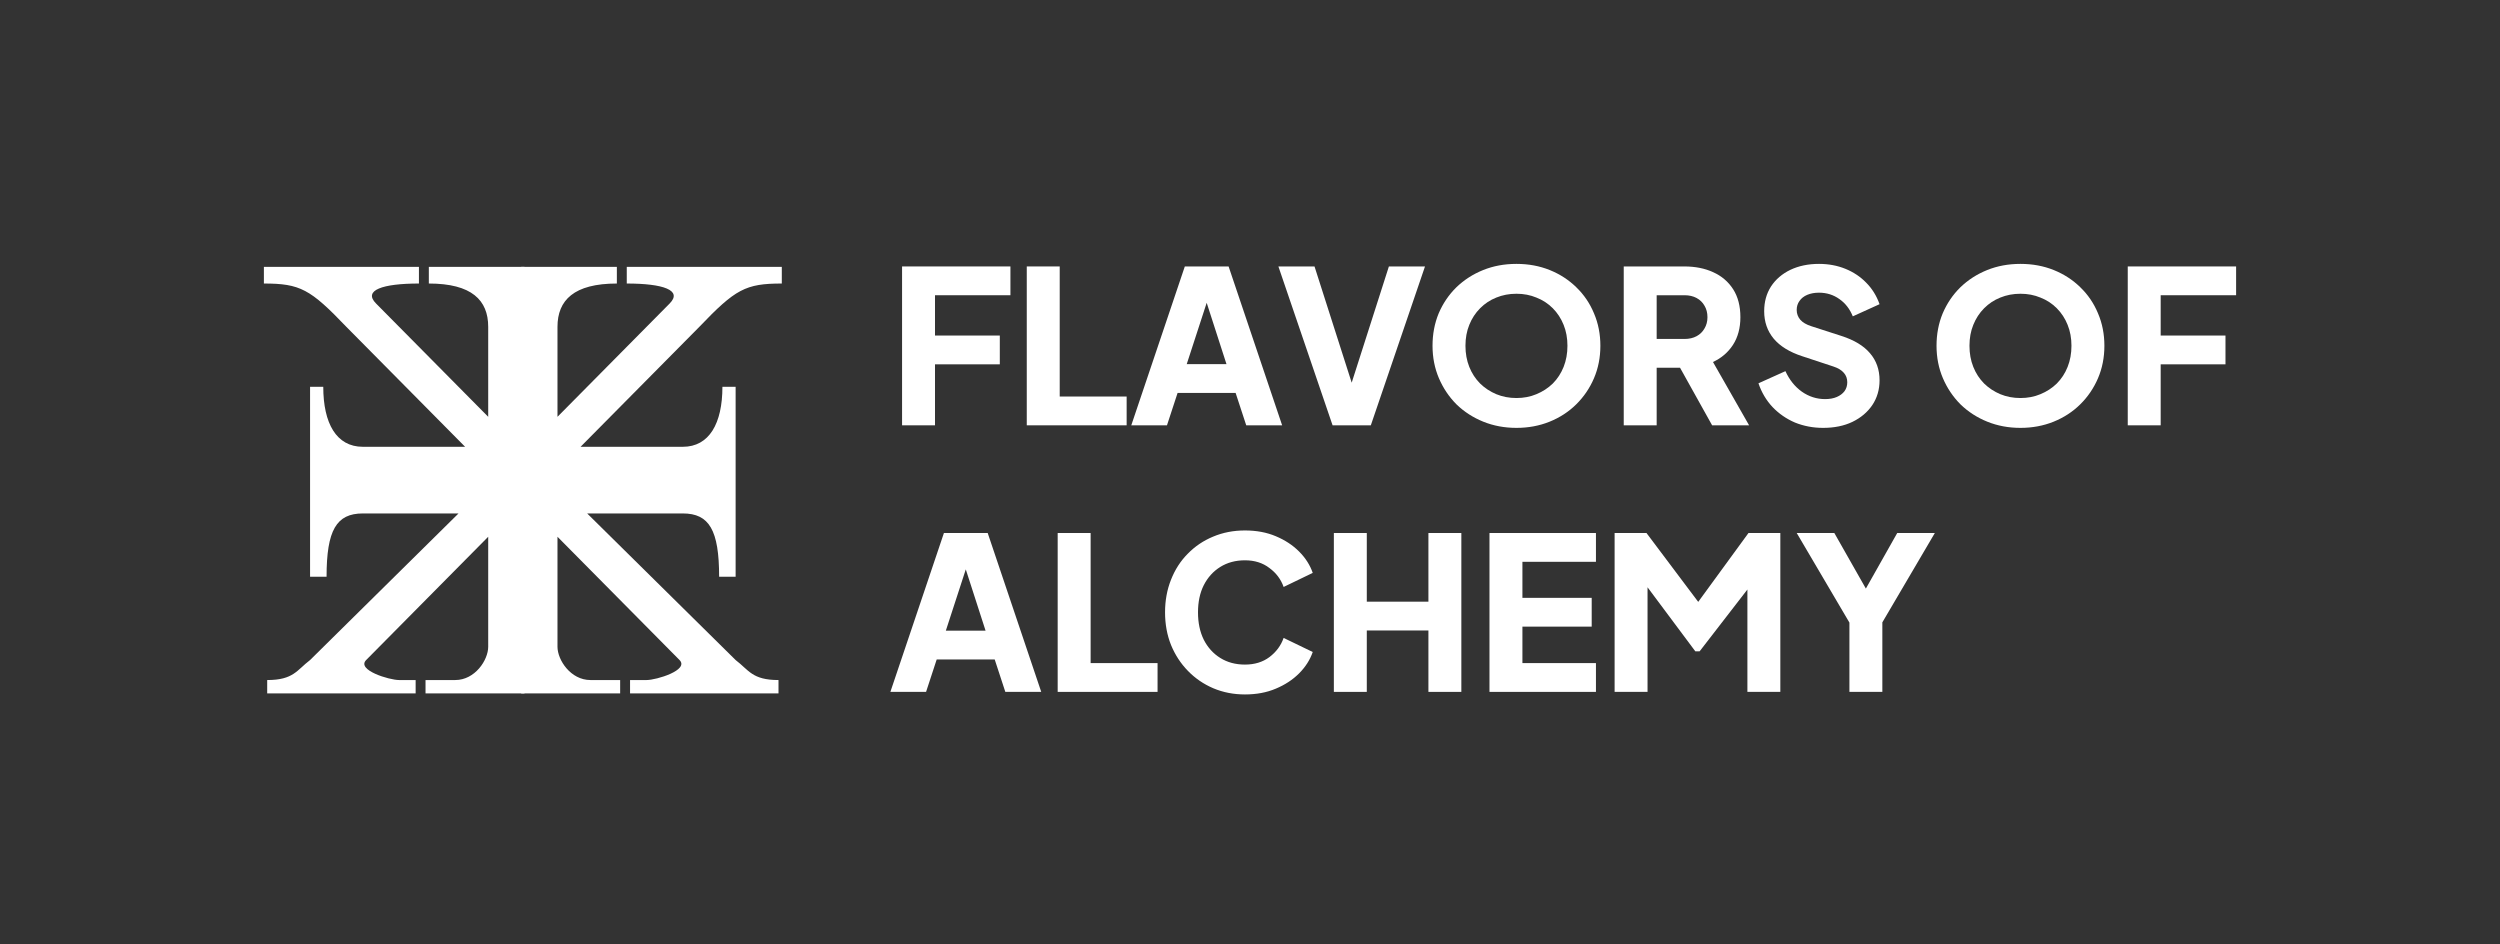 <svg width="180" height="68" viewBox="0 0 180 68" fill="none" xmlns="http://www.w3.org/2000/svg">
<rect x="0" y="0" width="180" height="68" fill="#333333" stroke="none"/>
<path d="M64.949 30.623V19.184H72.751V21.257H67.32V24.159H71.986V26.232H67.32V30.623H64.949Z" fill="white"/>
<path d="M73.927 30.623V19.184H76.299V28.55H81.118V30.623H73.927Z" fill="white"/>
<path d="M81.452 30.623L85.307 19.184H88.459L92.314 30.623H89.729L88.964 28.289H84.787L84.022 30.623H81.452ZM85.445 26.216H88.306L86.562 20.812H87.204L85.445 26.216Z" fill="white"/>
<path d="M95.946 30.623L92.044 19.184H94.645L97.582 28.366H97.062L100 19.184H102.6L98.699 30.623H95.946Z" fill="white"/>
<path d="M109.185 30.807C108.328 30.807 107.532 30.659 106.798 30.362C106.064 30.065 105.421 29.651 104.87 29.118C104.33 28.576 103.907 27.946 103.601 27.23C103.295 26.513 103.142 25.735 103.142 24.896C103.142 24.057 103.29 23.279 103.585 22.562C103.891 21.846 104.315 21.221 104.855 20.689C105.406 20.157 106.048 19.742 106.783 19.445C107.517 19.148 108.318 19 109.185 19C110.051 19 110.852 19.148 111.586 19.445C112.321 19.742 112.958 20.157 113.499 20.689C114.049 21.221 114.473 21.846 114.768 22.562C115.074 23.279 115.227 24.057 115.227 24.896C115.227 25.735 115.074 26.513 114.768 27.23C114.462 27.946 114.034 28.576 113.483 29.118C112.943 29.651 112.305 30.065 111.571 30.362C110.837 30.659 110.041 30.807 109.185 30.807ZM109.185 28.658C109.705 28.658 110.184 28.566 110.623 28.381C111.071 28.197 111.464 27.941 111.801 27.614C112.137 27.276 112.397 26.877 112.581 26.416C112.764 25.955 112.856 25.449 112.856 24.896C112.856 24.343 112.764 23.842 112.581 23.391C112.397 22.931 112.137 22.532 111.801 22.194C111.464 21.856 111.071 21.6 110.623 21.426C110.184 21.242 109.705 21.15 109.185 21.15C108.664 21.15 108.18 21.242 107.731 21.426C107.293 21.6 106.905 21.856 106.569 22.194C106.232 22.532 105.972 22.931 105.788 23.391C105.605 23.842 105.513 24.343 105.513 24.896C105.513 25.449 105.605 25.955 105.788 26.416C105.972 26.877 106.232 27.276 106.569 27.614C106.905 27.941 107.293 28.197 107.731 28.381C108.18 28.566 108.664 28.658 109.185 28.658Z" fill="white"/>
<path d="M116.909 30.623V19.184H121.269C122.054 19.184 122.748 19.322 123.35 19.599C123.962 19.875 124.441 20.285 124.788 20.827C125.135 21.37 125.308 22.04 125.308 22.838C125.308 23.616 125.129 24.282 124.772 24.835C124.416 25.377 123.936 25.787 123.334 26.063L125.935 30.623H123.273L120.458 25.572L121.988 26.477H119.28V30.623H116.909ZM119.28 24.405H121.284C121.621 24.405 121.912 24.338 122.156 24.205C122.401 24.072 122.59 23.888 122.722 23.652C122.865 23.417 122.937 23.146 122.937 22.838C122.937 22.521 122.865 22.245 122.722 22.009C122.59 21.774 122.401 21.59 122.156 21.457C121.912 21.324 121.621 21.257 121.284 21.257H119.28V24.405Z" fill="white"/>
<path d="M131.259 30.807C130.545 30.807 129.872 30.679 129.239 30.424C128.617 30.157 128.077 29.784 127.618 29.303C127.169 28.822 126.833 28.253 126.608 27.598L128.551 26.723C128.837 27.348 129.229 27.839 129.729 28.197C130.239 28.555 130.8 28.735 131.412 28.735C131.738 28.735 132.019 28.683 132.253 28.581C132.488 28.479 132.671 28.34 132.804 28.166C132.937 27.982 133.003 27.767 133.003 27.521C133.003 27.255 132.921 27.03 132.758 26.846C132.595 26.651 132.34 26.498 131.993 26.385L129.76 25.648C128.852 25.352 128.169 24.932 127.71 24.389C127.251 23.837 127.021 23.176 127.021 22.409C127.021 21.733 127.184 21.139 127.511 20.628C127.847 20.116 128.311 19.716 128.903 19.43C129.505 19.143 130.193 19 130.968 19C131.651 19 132.284 19.118 132.865 19.353C133.446 19.589 133.946 19.921 134.364 20.351C134.793 20.781 135.114 21.298 135.328 21.902L133.401 22.777C133.186 22.245 132.865 21.83 132.437 21.533C132.008 21.226 131.519 21.073 130.968 21.073C130.652 21.073 130.372 21.124 130.127 21.226C129.882 21.329 129.693 21.477 129.561 21.672C129.428 21.856 129.362 22.071 129.362 22.317C129.362 22.583 129.449 22.818 129.622 23.023C129.795 23.217 130.055 23.371 130.402 23.483L132.59 24.19C133.508 24.486 134.191 24.901 134.64 25.433C135.099 25.966 135.328 26.616 135.328 27.383C135.328 28.049 135.155 28.642 134.808 29.164C134.461 29.676 133.982 30.081 133.37 30.377C132.768 30.664 132.065 30.807 131.259 30.807Z" fill="white"/>
<path d="M145.473 30.807C144.617 30.807 143.821 30.659 143.087 30.362C142.352 30.065 141.71 29.651 141.159 29.118C140.619 28.576 140.195 27.946 139.889 27.23C139.583 26.513 139.43 25.735 139.43 24.896C139.43 24.057 139.578 23.279 139.874 22.562C140.18 21.846 140.603 21.221 141.144 20.689C141.695 20.157 142.337 19.742 143.071 19.445C143.806 19.148 144.606 19 145.473 19C146.34 19 147.141 19.148 147.875 19.445C148.609 19.742 149.247 20.157 149.787 20.689C150.338 21.221 150.761 21.846 151.057 22.562C151.363 23.279 151.516 24.057 151.516 24.896C151.516 25.735 151.363 26.513 151.057 27.23C150.751 27.946 150.323 28.576 149.772 29.118C149.232 29.651 148.594 30.065 147.86 30.362C147.125 30.659 146.33 30.807 145.473 30.807ZM145.473 28.658C145.993 28.658 146.473 28.566 146.911 28.381C147.36 28.197 147.753 27.941 148.089 27.614C148.426 27.276 148.686 26.877 148.869 26.416C149.053 25.955 149.145 25.449 149.145 24.896C149.145 24.343 149.053 23.842 148.869 23.391C148.686 22.931 148.426 22.532 148.089 22.194C147.753 21.856 147.36 21.6 146.911 21.426C146.473 21.242 145.993 21.15 145.473 21.15C144.953 21.15 144.469 21.242 144.02 21.426C143.581 21.6 143.194 21.856 142.857 22.194C142.521 22.532 142.261 22.931 142.077 23.391C141.893 23.842 141.802 24.343 141.802 24.896C141.802 25.449 141.893 25.955 142.077 26.416C142.261 26.877 142.521 27.276 142.857 27.614C143.194 27.941 143.581 28.197 144.02 28.381C144.469 28.566 144.953 28.658 145.473 28.658Z" fill="white"/>
<path d="M153.198 30.623V19.184H161V21.257H155.569V24.159H160.235V26.232H155.569V30.623H153.198Z" fill="white"/>
<path d="M64.107 49.816L67.962 38.377H71.114L74.969 49.816H72.383L71.619 47.482H67.442L66.677 49.816H64.107ZM68.1 45.409H70.961L69.217 40.005H69.859L68.1 45.409Z" fill="white"/>
<path d="M76.153 49.816V38.377H78.525V47.743H83.344V49.816H76.153Z" fill="white"/>
<path d="M89.636 50C88.821 50 88.061 49.852 87.357 49.555C86.663 49.258 86.057 48.843 85.537 48.311C85.016 47.779 84.608 47.154 84.313 46.438C84.027 45.721 83.884 44.938 83.884 44.089C83.884 43.239 84.027 42.456 84.313 41.739C84.598 41.013 85.001 40.388 85.521 39.866C86.041 39.334 86.648 38.925 87.342 38.638C88.046 38.341 88.81 38.193 89.636 38.193C90.463 38.193 91.202 38.331 91.855 38.607C92.518 38.884 93.079 39.252 93.538 39.713C93.996 40.173 94.323 40.685 94.517 41.248L92.421 42.261C92.227 41.709 91.885 41.253 91.396 40.895C90.916 40.526 90.33 40.342 89.636 40.342C88.963 40.342 88.372 40.501 87.862 40.818C87.352 41.136 86.954 41.576 86.669 42.139C86.393 42.691 86.256 43.341 86.256 44.089C86.256 44.836 86.393 45.491 86.669 46.054C86.954 46.617 87.352 47.057 87.862 47.374C88.372 47.692 88.963 47.85 89.636 47.85C90.33 47.85 90.916 47.671 91.396 47.313C91.885 46.944 92.227 46.484 92.421 45.931L94.517 46.944C94.323 47.508 93.996 48.019 93.538 48.48C93.079 48.941 92.518 49.309 91.855 49.585C91.202 49.862 90.463 50 89.636 50Z" fill="white"/>
<path d="M96.038 49.816V38.377H98.409V43.321H102.846V38.377H105.217V49.816H102.846V45.394H98.409V49.816H96.038Z" fill="white"/>
<path d="M107.243 49.816V38.377H114.908V40.45H109.614V43.045H114.602V45.117H109.614V47.743H114.908V49.816H107.243Z" fill="white"/>
<path d="M116.252 49.816V38.377H118.547L122.815 44.058H121.744L125.89 38.377H128.184V49.816H125.813V41.002L126.762 41.217L122.371 46.898H122.065L117.827 41.217L118.623 41.002V49.816H116.252Z" fill="white"/>
<path d="M133.158 49.816V44.826L129.364 38.377H132.072L134.826 43.229H133.862L136.6 38.377H139.308L135.529 44.81V49.816H133.158Z" fill="white"/>
<path d="M19 20.414V19.214H30.163V20.414C27.55 20.414 26.125 20.894 27.076 21.853L35.151 30.01V23.533C35.151 21.613 33.963 20.414 30.876 20.414V19.214H37.764V49.923H30.638V48.963H32.776C34.201 48.963 35.151 47.523 35.151 46.564V38.647L26.363 47.523C25.65 48.243 28.026 48.963 28.738 48.963H29.926V49.923H19.238V48.963C21.138 48.963 21.375 48.243 22.325 47.523L33.013 36.968H26.125C24.225 36.968 23.513 38.167 23.513 41.526H22.325V27.851H23.275C23.275 30.49 24.225 32.169 26.125 32.169H33.488L24.938 23.533C22.343 20.82 21.613 20.414 19 20.414Z" fill="white"/>
<path d="M56.29 20.414V19.214H45.127V20.414C47.739 20.414 49.164 20.894 48.214 21.853L40.139 30.01V23.533C40.139 21.613 41.326 20.414 44.414 20.414V19.214H37.526V49.923H44.651V48.963H42.514C41.089 48.963 40.139 47.523 40.139 46.564V38.647L48.927 47.523C49.639 48.243 47.264 48.963 46.552 48.963H45.364V49.923H56.052V48.963C54.152 48.963 53.915 48.243 52.965 47.523L42.276 36.968H49.164C51.064 36.968 51.777 38.167 51.777 41.526H52.965V27.851H52.014C52.014 30.49 51.064 32.169 49.164 32.169H41.801L50.352 23.533C52.947 20.82 53.677 20.414 56.29 20.414Z" fill="white"/>
</svg>
